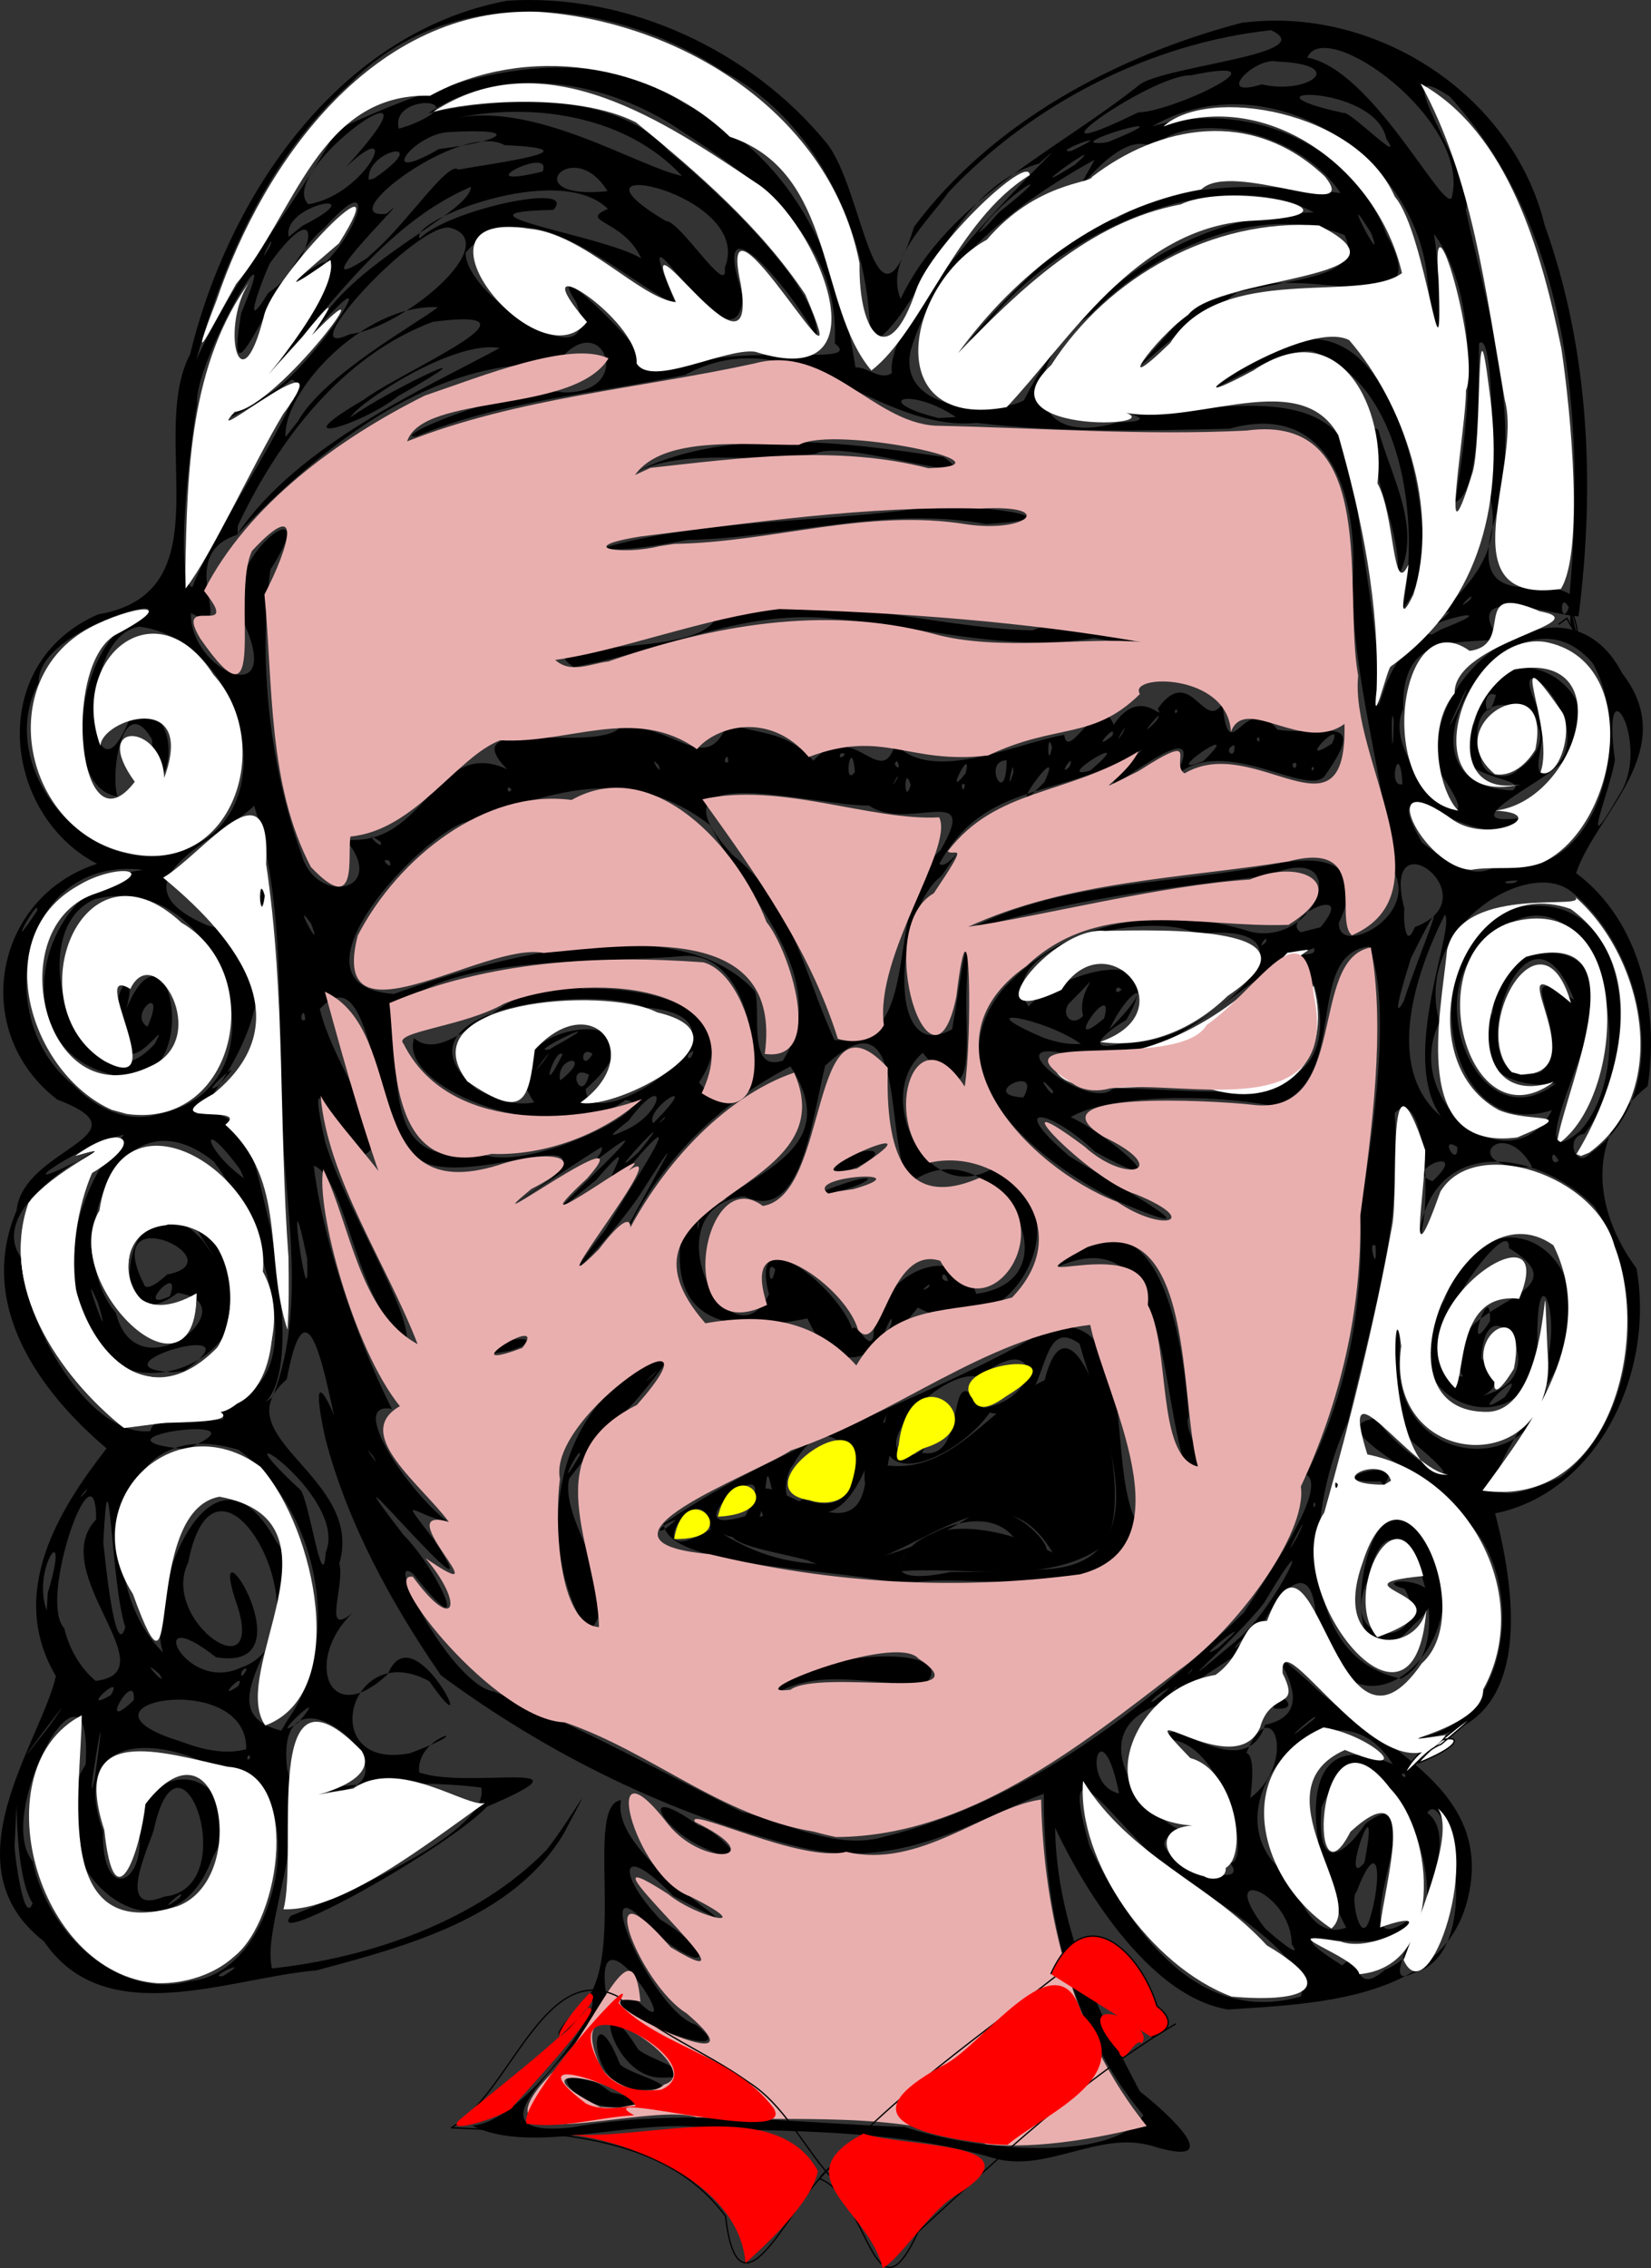 <svg xmlns="http://www.w3.org/2000/svg" width="1264.707" height="1737.195"><rect width="100%" height="100%" fill="#333333" stroke="none"/><path d="M837.873 2030.143c-69.844-20.305-141.77-19.688-212.97-21.925-58.916-9.831-137.074 21.406-184.2-2.34 39.772-2.853 100.23-92.448 91.225-96.05-22.644 35.694-41.457 34.988-3.904-.062 29.609-38.313-1.12-149.89 26.663-153.218-10.78 47.525 134.866 122.65 39.998 73.42-40.885-42.594-44.224-18.07-10.035 17.899 39.748 24.646 40.963 45.988-3.416 11-57.926-67.902-3.577 60.044 30.788 69.707 45.732 35.835-93.466-15.124-48.426-22.013 50.17 51.976-33.06-83.327-20.15.497-8.315 35.535-120.034 109.895-26.71 100.182 83.647-15.36 172.153-3.117 255.304-.373 52.26 18 159.12 28.167 182.713-9.005-56.994-67.385-76.552-159.723-76.233-246.275-52.789 19.877-110.278 59.733-186.778 41.024-98.918-24.553-193.36-71.309-275.115-131.706-38.12-55.346-71.704-116.791-88.555-181.592-18.154-83.75 20.49 8.29 13.533 12.36-9.807-34.509-25.218-151.777-43.048-57.486-50.61 43.928 59.794 74.523 40.287 141.092 4.415 17.515-13.454 57.017 9.993 37.971-37.117 35.627-18.7 89.849 27.163 46.728 19.972-49.163 74.52 66.59 31.792 5.53-61.672-34.038-87.41 69.008-14.87 55.108 60.319-22.44 4.024-15.705 7.092 14.624 36.303 13.434 141.344-11.828 51.926 26.31-30.81 32.302-169.866 109.71-150.385 83.69 45.115-17.97 153.5-65.472 145.971-98.33-37.066-5.081-114.871-4.218-124.787 3.221 98.074 3.976-35.453-115.364-23.853-17.53 15.434 51.255-19.29 121.679-11.638 152.853 74.042-8.011 156.876-35.837 210.362-90.804 19.895-25.314 42.099-66.85 13.024-12.314-38.888 64.71-120.327 86.085-189.27 104.602-66.977 5.638-161.834 47.103-208.736-22.172-75.283-58.365-2.706-152.026 9.104-203.185-38.034-64.391 3.399-128.877 38.813-174.457-52.069-44.092-99.465-110.409-68.958-182.184 4.786-48.125 103.497-57.48 31.16-85.01-67.772-52.22-48.393-155.15 30.534-180.585-72.233-37.418-85.64-153.304.821-191.079 98.712-16.622 37.322-135.998 70.485-199.389C253.832 528.06 338.11 402.624 467.212 378.271c92.302-6.13 186.62 37.881 244.715 108.78 28.992 35.733 36.824 161.281 67.237 64.287 59.938-80.322 154.998-130.775 250.361-156.042 101.57-13.795 207.915 53.767 232.626 154.831 34.31 95.597 38.737 199.617 25.942 299.682-19.794-.667-91.906-25.999-60.822 17.487-32.31 4.088-75.112-5.231-73.447 53.464-20.338 42.012 76.496 117.535 28.735 49.894-21.384-73.552 94.611-162.821 138.954-77.31 45.602 58.705-20.136 107.487-35.272 153.126 48.988 36.504 64.048 104.216 54.79 163.276-47.652 37.326-41.874 94.395-8.525 139.491 14.216 80.228-29.788 171.63-108.308 187.667 16.733 63.544 30.654 169.816-63.51 172.4 76.248-7.205 89.926-125.01 38.206-170.055-11.557-25.538-115.22-68.194-65.831-75.18 18.978 30.589 85.906 66.38 29.48 19.4-26.641-21.38-8.516-146.703-11.852-60.339.58 85.895 122.467 86.67 113.169-3.31 10.6-36.72-7.593-80.758-7.355-17.462 2.66 95.27-128.795 48.604-70.83-29.285 31.559-90.529 121.914-37.39 91.047 40.897-18.824 47.461-105.762 141.29-2.008 95.072 59.575-46.976 67.058-146.578 25.272-207.546-46.13-45.42-127.501-54.006-134.904 28.675 11.944-27.537 5.322-123.825-17.808-99.946 5.287 87.484-14.116 143.732-35.85 236.507-29.609 60.935-42.347 179.295 40.758 196.735 53.01-27.44-6.29-166.93-25.111-76.118-26.454 55.496 52.696 52.508 27.832 7.326-34.402-9.215 52.403-11.374 6.982 27.44-69.495 79.05-39.22-157.273 14.34-57.394 37.758 72.386-61.525 160.297-89.103 57.342-1.057-56.744-29.365-26.403-43.42 5.237 38.96-14.546-89.043 61.854-70.378 54.036-86.127 24.115 9.836 115.302 20.087 96.81-70.97 11.545 49.8 54.298 27.834 26.58 17.758-1.264-6.146-93.542-47.467-94.626-4.06-23.918 57.679 37.728 74.343-11.31 57.476-11.825-27.262-86.002 32.925-33.306 48.498 47.95 142.552 78.882 122.598 164.854-17.657 79.814-119.874 82.28-183.97 86.57-67.217-10.86-119.911-111.716-132.51-139.249.867 71.53 31.857 140.09 64.879 201.925 21.585 16.8 68.96 60.221 9.385 41.816-41.86-12.2-81.702 22.037-123.555 8.743zm237.56-123.226c8.818-27.788-58.608-68.125-78.74-83.619-44.787-13.525-113.657-138.898-83.175-31.465 30.444 61.716 81.12 138.264 161.914 115.084m-850.915-11.777c76.063-7.209 95.415-171.505 17.944-164.224-50.599-25.794-109.582-21.025-84.652 49.764-1.278 55.885 34.47 40.828 27.174-5.028 13.325-63.52 90.022-31.728 56.808 24.728-35.857 97.067-145.003 2.912-97.26-71.147 5.74-101.702-71.438 37.494-40.523 74.276 10.663 52.594 63.28 106.692 120.51 91.63m937.138-6.228c57.036-14.346 25.158-146.01 10.604-122.64 36.892 27.068-49.55 143.298-10.604 122.64m-911.825 2.367c25.799-16.204-14.813 2.257 0 0m889.944-4.744c79.14-32.296-6.454-219.753-48.555-124.649-4.188 50.568 16.896 37.901 33.578 12.759 61.206-45.543-29.252 122.156 37.078 70.708-11.973 43.994-125.48-6.857-54.792 37.808 15.93-16.3 5.695 26.727 32.69 3.374m-71.424-19.726c0-39.67-59.37-62.674-21.003-12.897-3.253-1.932 32.573 29.15 21.003 12.897m41.81-12.598c-24.86-45.05-48.893-162.66 35.653-125.159-44.522-71.77-138.322 22.29-90.43 76.303 16.517 8.533 22.799 60.097 54.777 48.856m17.823-6.084c9.776-30.626 7.884-67.847-10.123-20.92-4.685 2.134 3.064 42.542 10.123 20.92m-1024.11-12.65c-17.58-26.829-9.584-123.763-13.827-43.923-.299 3.555 7.032 62.634 13.828 43.922m112.55-4.048c7.846-11.354-22.923 16.654 0 0m-11.662-.98c61.328-6.033 12.167-144.312-8.096-51.037-4.135 14.128-29.897 66.533 8.096 51.036m919.32-25.973c13.813-71.77-20.398 24.294 0 0m-367.317-20.037c106.705-26.495 197.577-96.575 274.97-171.511 27.12-41.686 63.38-96.032 47.836-105.784 31.754-62.499 44.611-132.161 41.294-201.904 9.995-59.325 24.554-158.383 6.767-202.577-51.393 6.551-13.065 105.427-73.998 122.13-48.745-9.46-125.13-8.695-154.508 8.555 30.319 14.29 88.633 65.313 18.675 26.617-35.3-33.517-68.894-38.271-19.402 3.599 30.398 18.675 125.207 71.748 38.275 34.944-57.833-28.024-146.963-94.08-88.777-163.904 48.389-52.921 123.992-64.248 189.576-43.06 51.813 11.101 78.93-72.245 12.472-43.027-78.538 9.113-157.652 18.926-233.214 43.192 74.446-40.742 163.225-35.752 244.385-53.22 48.433-7.687 59.566 12.207 43.435 45.949-1.337 27.498 64.016-5.566 40.658-41.599-6.62-73.172-29.916-143.716-30.207-216.737 4.89-63.58-14.644-142.232-94.432-120.009-64.785 1.541-129.072 3.017-193.651-4.454-77.422 7.429-139.648-81.732-223.307-36.73-69.55 14.453-140.396 19.708-206.078 47.195-22.37 1.181 80.75-40.578 112.667-33.865 57.596 1.712 29.456-69.645-5.419-21.113-94.892-6.268-181.607 64.471-244.51 130.359-50.568 16.142 3.358 80.46-35.097 59.848-1.241 44.482 72.661 76.353 39.998 6.282-22.296-46.697 65.551-108.618 20.824-39.492-9.183 69.747-.793 149.465 23.768 217.709 11.05 40.415 67.53 28.842 33.782-11.147 61.728 6.814 68.906-79.225 123.874-53.731-42.02-42.716 65.498-11.842 86.102-31.7 40.131-5.318 66.487 39.421 82.895-4.024 19.783 9.37 43.584 4.36 65.562 29.175 30.439-34.07 51.962 24.545 62.746-13.201 27.2 31.61 92.744-.252 129.366-6.647 3.085 22.286 27.413-35.512 37.927-7.671 20.642-31.01 39.903-.223 33.825-12.43 24.975-35.093 35.475 18.468 49.449-3.792 5.401 53.416 16.256-11.377 42.222 19.879 33.219 5.815 70.784-13.844 37.037 34.256-11.486 20.313-77.167-31.913-114.944.97 35.243-67.26-98.935 57.288-25.787-19.92-62.363 38.678-119.534 22.324-155.329 87.433 6.507 7.056 30.522-32.765 1.531 9.46-34.6 25.574-43.864 147.054 8.282 117.287 4.825-26.202 14.68-104.61 10.968-30.88-1.61 38.67 9.724 104.16-33.458 48.972-38.78 32.504 2.924 119.499 54.405 88.065 74.406 32.759 9.973 145.095-58.19 107.058-28.346 36.069-61.695 60.233-84.587 8.32-49.718 10.143-104.195 9.073-97.185-58.226 19.708-48.31 134.7-57.393 84.156-134.793-53.962 28.057-101.767 72.478-129.735 136.456-14.532 15.804 73.402-131.09 15.613-40.02-17.554 27.996-78.91 94.085-27.29 28.133 15.234-26.944 71.339-110.356 18.077-47.467-40.638 42.046 19.053-41.923-25.467 9.775-82.51 68.847 57.3-56.375 13.524-24.942-44.573 32.239-5.821 8.027-9.401-.2-25.077 15.206-101.683 68.173-38.206 23.905 41.713-45.546-84.113 16.283-107.803-20.618-29.876-22.76-29.36-152.356-69.814-109.046 10.61 45.136 57.647 102.38 33.988 111.57 15.634 23.5 42.19 91.938 3.135 32.494-15.025-27.437-52.171-127.084-33.012-42.062 14.189 47.598 63.878 125.305 62.593 151.83-39.592-28.245-45.417-123.206-71.379-133.877 7.448 63.25 38.19 143.857 59.859 186.394-34.886-6.38 12.92 64.07 42.897 86.52-27.288-5.715-38.656-23.034-10.847 13.495 55.27 84.16-97.718-100.319-23.114-3.438 26.392 26.297 55.824 91.285 7.424 29.775-23.962-18.83 29.369 85.154 61.785 90.133 69.828 28.743 129.77 62.466 189.728 92.086 35.58 8.709 72.517 29.978 109.796 18.999m-85.336-108.278c16.287-33.71 145.138-41.482 116.876-9.152-38.815 2.806-82.072-13.373-116.876 9.152m-142.165-48.018c-44.84-73.373-24.302-184.114 63.972-212.612-35.41 49.093-37.464 40.991-78.348 94.794-7.684 34.546 45.997 86.943 14.376 117.818m-6.232-135.667c1.98-11.804-21.266 35.618 0 0m26.351-38c49.63-50.308-45.898 56.29-11.739 12.596zm29.463-23c12.382-13.018-15.52 13.853 0 0m180.958 157.648c-49.381-10.24-170.085-11.885-172.527-44.216 92.331-63.678 201.977-93.536 297.357-150.995 68.055-8.15 41.02 105.799 65.222 150.238-21.937 64.504-115.397 39.048-169.449 45.232l-10.32-.152zm116.291-9.276c97.933-2.156 45.064-116.924 29.825-172.836-36.422-26.409-19.17 63.578-68.854 52.705-23.545 33.998-93.637 66.933-79.075 1.55-15.126 34.158-27.84 107.905-87.013 60.613-10.73-48.896 4.897 52.183-38.785 30.439 63.101 39.962 130.753 23.77 189.16-12.425 36.225-26.776 93.013 57.992 33.269 14.376-36.876-41.99-143.587 48.086-47.628 27.541 23.042-.2 46.103-.392 69.101-1.963m-252.916-30.523c-4.52-49.539-60.884 35.609 0 0m-26.335-7.615c-16.059 4.955-17.02 16.298 0 0m52.993-2.773c34.58-63.327-64.327 19.818 0 0m44.509-13.066c65.592 25.205 31.182-96.147-8.129-25.849-6.283 6.134-10.361 36.804 8.129 25.85m90.795-35.382c37.62 7.062 15.404-78.938 46.973-34.237 47.027-8.031 43.427-61.666-2.826-23.838-31.663-7.991-91.288 62.664-49.73 59.384l7.435-4.58zm203.13 13.654c-21.713-56.189-12.458-195.175-99.644-155.853 78.252-72.882 97.445 59.247 100.755 114.707-5.262 11.029 20.519 40.405-1.11 41.146m-532.842-89.434c8.08-16.47 47.694-13.013 14.453-2.484zm63.05-526.193c-37.007-22.565 90.43-6.184 107.855-35.886 81.069-25.39 163.138 6.32 243.803 7.903 31.31-15.41 124.198 19.503 46.955 5.964-67.787 11.136-132.49-9.271-199.428-14.86-70.734-7.9-131.887 25.306-199.185 36.879m21.001-90.769c82.05-23.318 168.786-19.173 252.565-31.854 27.654-2.308 122.074 8.433 42.393 13.24-79.427-14.247-151.613 10.632-228.786 12.147-21.814 3.818-43.873 8.645-66.172 6.467m23.37-57.02c71.058-37.137 164.245-24.072 238.666-13.031 37.557 25.544-75.222-13.904-97.436-2.672-46.64 9.242-98.905-6.004-141.23 15.703m573.49 1045.5-.247 2.408zm-100.931-30.418c37.959-27.032 18.647-84.656-1.758-35.412 12.714 3.775-6.158 82.52 1.758 35.413m-883.927-16.002c13.664-97.807-9.522 42.126 0 0m784.696 11.67c-13.934-68.664-30.649-7.057 0 0m218.723-15.306c-6.144-.316 3.117 6.28 0 0m-1038.836-35.59c38.338-53.163-52.392 67.388 0 0m154.697 23.229c-2.052-5.507-4.209 5.809 0 0m-3.249-6.218c1.389-62.98-146.008-35.169-50.14-6 15.805 6.035 33.309 10.376 50.14 6m31.679-22.409c44.047-62.364 22.393-163.32-37.576-206.952-102.447-31.23-110.887 104.049-57.739 155.275-14.535-39.194 35.277-178.032 86.205-85.874 40.66 52.288-65.645 128.255 4.303 145.663zm632.355 5.048-9.437 7.097zm153.913-5.766c7.51-10.029-37.19 29.923 0 0m-777.718 2.348c27.935-33.369-29.14 20.206 0 0m658.04-10.036-11.674 7.285zm-784.416-6.856c1.855-25.772-29.788 28.795 0 0m793.558-9.707c-19.6 10.844-18.05 18.245 0 0m-.254 9.725-4.469 3.557zm-810.895-3.796c11.476-19.614-26.154 15.035 0 0m815.824-5.333c3.729-6.493-7.976 9.61 0 0m-718.163-1.675c6.854-13.58-19.4 13.237 0 0m764.705-35c31.558-25.53 66.207-104.626 21.155-28.812-21.04 27.833-86.7 83.722-22.628 30.194zm-873.98 31.077c57.132-6.656-38.608-83.073.457-123.761-.572-62.917-44.933 62.03-24.52 83.37 3.723 15.44 11.84 30.054 24.064 40.39m48.651-5.457c-18.488-16.004 9.064 14.087 0 0m67.216-3.584c-5.117-2.424-6.491 12.591 0 0m-4.711-1.086c72.895-24.16-17.826-195.33-40.215-80.649-22.476 45.39 62.553 102.412 36.043 28.567-22.152-69.083 58.652 56.492-14.794 44.073-57.088-44.977-24.338 28.63 18.966 8.01m728.282 2.391c3.729-6.493-7.976 9.611 0 0m52.672-36.18c-23.877 19.268-27.164 29.073-2.088 2.211zm-32.311 18.84c38.984-34.947-25.93 15.432 0 0m-837.063-16.09c-10.906-31.314-12.356-152.826-16.862-65.005.962 8.867 8.915 92.162 16.862 65.005m-59.395-26.313c18.621-61.134-12.96-18.628-.78 13.537zm212.89-30.923c18.699-43.927-92.833-115.85-19.416-47.94 6.4 6.003 17.294 83.838 19.416 47.94m744.286-11.953c15.31-32.34-17.47 29.783 0 0m13.926-25.117c-2.111-4.706-1.912 7.475 0 0m-942.509-8.597c6.366-9.51-10.153 10.448 0 0m15.908-15.87-4.468 3.556zm204.759-12.13c-11.705-14.887 8.105 13.923 0 0m-143.422-5.416c72.261-29.85-87.782-8.349 0 0m47.687-10.726-4.884-5.315zm-75.02-3.095c6.87-26.362 86.254 7.175 43.405-20.736 93.07-.833 40.57-140.818 5.235-185.737-73.671-59.612-118.918 64.608-74.904 115.973 15.903 64.374 104.034-7.493 47.192-15.375-61.357 46.407-39.276-103.88 19.205-40.248 33.616 47.359-35.986-49.774 12.448 6.548 56.435 89.312-98.394 141.658-108.94 37.362-11.526-49.087 12.984-98.826 36.353-124.974-40.36 10.323-98.121 53.394-25.018 14.66 17.09-9.95-83.262 37.901-53.976 79.605 2.172 48.374 50.995 137.49 99 132.922m93.805-26.2c29.854-77.39 4.479-162.94 6.742-243.598-2.29-69.922.344-142.211-20.962-209.218-27.04 26.191-112.804 58.053-36.112 91.508 97.507 23.579-20.568 171.407-16.573 147.243 48.746-18.199 53.281 38.993 64.754 82.446 3.571 20.116 24.777 123.82-9.972 140.507zm-9.942-380.322c4.538-30.68 4.565 15.891 0 0m953.837 380.298c22.37-31.665-35.34 23.855 0 0m-8.156-3.935c45.032-17.77-6.923-87.295-9.925-25.281 35.1 23.455-26.203 38.527 9.925 25.281m-24.079-11.604c-27.331-58.64 100.95-58.709 35.273-98.473 2.355-33-93.055 97.814-35.273 98.473m-979.581-4.254c62.488-43.35-77.033-2.753-8.519.89zm528.117-26.577c1.479-47.923 64.609-75.938 78.722-32.55 82.947-11.477 9.58-131.127-50.834-84.794-20.826-33.856-.588-150.416-64.921-89.908-10.726 44.242-18.671 121.236-61.896 99.866-74.71 9.81-10.201 134.917 18.884 75.203-16.304-61.933 54.27-3.686 63.747 26.493 3.44-6.103 13.123 18.176 16.298 5.69m-37.913-111.414c51.217-19.974 37.988-3.906-1.216 3.015zm5.238-11.991c10.243-25.383 64.737-23.997 9.78-1.939 4.227-1.62-20.307 8.267-9.78 1.939m46.316 114.092c3.193-18.745-17.538 37.133 0 0m458.61-2.396c1.073-35.614-21.482 34.504 0 0m-1066.462-14.33c-16.743-38.538 13.992 47.288 0 0m55.168-4.67c10.159-28.16-28.814 13.47 0 0m-1.682-16.718c53.339-10.655-52.242-60.521-18.352 6.977 2.261 9.723 22.425-11.472 18.352-6.977m582.774 9.977c4.614-7.132-10.236 6.401 0 0m15.155-5.052c-3.52-11.459-8.272.755 0 0m-491.04-17.269c-18.352-87.626 2.532 62.106 0 0m358.59 8.63c-7.175-10.144-4.377 20.286 0 0m459.842-18.107c-6.668-6.099 1.813 24.892 0 0m-518.19-16.88c-1.052-9.426-1.96 12.122 0 0m6.518-13.708c4.217-6.113-9.451 8.542 0 0m12.01-3.614c10.374-7.381-18.002 7.559 0 0m543.407-15.441c31.193-29.378-25.762-8.407 0 0m-913.437-8.812c-31.966-43.586-28.777-16.17 2.94 6.666l-1.739-3.942zm989.758-1.967c-23.068-42.215-59.264 1.87 0 0m-684.545-11.5c38.51-47.079-35.89 33.14 0 0m704.637 6.512c-6.62-12.835-6.25 6.41 0 0m23.333-4.731c67.031-46.096 42.314-156.599-13.559-201.299-33.006-26.673-121.249 27.489-100.954 99.852-30.242 62.015 55.097 126.808 86.245 67.571-87.487 28.245-107.046-135.41-24.285-155.771 91.936-13.224 91.387 122.256 48.917 173.988-14.945 1.53-6.978 26.708 3.636 15.659m-100.834-5.65c-14.883-9.435.474 17.24 0 0m-750.256 3.742c32.243 20.08 144.46-36.682 113.056-39.701-51.39 38.472-175.064-8.273-161.948-47.38 29.27 24.973 78.233-57.141 128.767-38.037 46.133-1.355 128.86 12.677 89.46 71.92 55.483 68.61 57.338-104.89-13.52-96.672-69.11 5.852-191.234-1.987-222.463 47.521 7.977 45.958-6.47 116.444 66.648 102.349m844.445-16.205c55.148-62.236 1.222-232.855-81.345-135.331-35.866 42.865 6.754 142.549 62.688 99.048-28.018 4.854-70.533-9.109-48.369-54.268 4.597-71.148 105.922-54.336 71.73 13.91 2.963 12.1-50.168 115.053-4.704 76.64m-734.522.84c33.593-13.046 36.175-49.145 5.874-9.14 2.668-1.313-24.387 18.172-5.874 9.14m24.315-6.573c40.581-40.415-6.957-11.469 0 0m603.507-5.267c-32.53-45.244 11.32-144.239 2.918-154.56-21.92 43.677-47.306 117.011-2.918 154.56m-595.151 2c4.216-6.114-9.452 8.542 0 0m-388.837-3.303c108.566-20.968 48.708-190.326-47.084-165.094-60.081 25.217-9.373 172.102 45.758 110.88 14.762-28.388-27.455 42.906-27.659-17.059-6.255-26.791 16.018-45.374 5.78-9.725 36.007-85.226 62.43 77.065-15.076 49.135-80.793-23.376-51.319-147.74 28.325-155.658-93.865-11.41-117.95 113.702-53.969 164.557 16.062 16.874 40.182 29.575 63.925 22.964m289.396-9.438c-45.332-63.425 119.443-81.04 39.467-10.212.024 42.548 147.432-53.756 45.648-62.47-42.357-18.402-201.076 1.338-129.808 62.327 13.475 7.169 29.069 13.539 44.693 10.355m374.68-3.751c15.406-27.108-36.367-1.87 0 0m22.479-5.299c-17.235-19.143 2.189 9.974 0 0m-639.722-3.347c30.907-32.514-18.013 10.468 0 0m685.834 2.078c61.725-2.803 182.134 27.636 154.761-78.395-30.752-36.416 2.648-17.889-.59-29.5-61.25 21.167-105.28 97.31-186.997 81.87-61.388-16.034 13.606 43.678 32.826 26.025m-401.334-10.89c-18.462-9.174-5.935 24.116 0 0m-22.069 4.416c27.083-21.061-3.946-18.999 0 0m1.827-20.008c-5.943-5.844-19.044 38.494 0 0m749.506 13.478c28.913-27.519-29.694-90.293 25.32-55.27-39.28-101.33-95.29 78.912-25.32 55.27m-763.945-8.27c14.983-21.489-18.673 22.866 0 0m183.134-.333c40.366-63.226-28.92-126.16-55.67-180.398-64.748-49.893-125.3-22.908-190.401-1.363-38.845 16.775-137.838 124.75-51.775 130.633 79.645-28.828 216.57-66.617 276.288-2.357 5.665 13.798-6.634 62.918 21.558 53.485m-145.786-5.2c-10.393-7.554-8.564 15.218 0 0m77.304-2.313c-8.56 2.827-2.088 11.225 0 0m-108.43-2.265c55.57-30.982-23.648 5.981-1.44.99zm405.22-3.071c-27.038-19.53-90.498-31.127-28.136-4.548 9.01 3.071 18.537 5.327 28.135 4.548m35.276-1.485c55.632 5.742 164.806-94.267 54.435-82.826-41.828-20.014-159.29 11.676-129.795 55.602 22.463-25.853 112.632-52.062 74.781 10.462-19.922 11.402-32.462 26.323.58 16.762m-224.037-1.516c71.852 6.072 35.152-105.036 81.185-145.289 31.485-53.353-24.791-13.624-54.767-34.327-41.585.878-175.293-38.895-104.289 38.051 45.8 35.889 53.75 88.747 77.871 141.565m210.683-8.15c38.492-38.651 16.625-35.603 0 0m-736.882-2c15.652-35.64-15.72-9.317 0 0m732.815-6.42c9.212-33.242-35.83 30.385 0 0m-611.95.93c-1.016-13.06-6.22 3.886 0 0m595.839-2.898c-5.698-20.552 21.663-41.518-11.078-9.224-6.152 8.53 2.621 18.395 11.078 9.224m245.515-10.945c11.616-36.624 42.476-106.915 5.64-33.305-.69 2.597-17.55 54.46-5.64 33.305m-216.02-9c-4.91-5.745-6.436 5.94 0 0m110.667-36.667c1.81-8.361-8.931 8.913 0 0m113.918-11.333c60.074-22.677-27.252-87.597-7.966-14.007-.867 3.11-.057 34.018 7.966 14.006m-845.486-2.628c-16.407-23.095 10.758 27.614 0 0m-209.981-9.706c3.073-14.277-27.49 41.545 0 0m983.216 12.463c29.864-35.655-32.924-6.439-14.996 3.823zm151.094-35.813c-19.647.093-3.797 4.988 0 0m-16.731-10.896c81.097 14.063 105.165-102.01 74.26-155.412-62.148-74.06-167.633 93.69-61.452 97.331 16.23-11.956-66.23-6.953-29.025-52.05 16.205-90.998 128.44-12.17 60.89 35.528-13.38 12.092-80.186 45.063-23.613 37.404-26.842 37.485-118.3-51.443-77.609 19.05 15.099 10.947 36.984 30.75 56.549 18.149m-847.741-4.332c-9.636-3 4.653 9.845 0 0m-165.57-5.681c91.758-22.81 55.687-163.416-25.96-173.524-50.57 8.587-37.616 156.054-4.573 63.474 50.416 1.07 15.147 97.342 14.435 22.985-29.384-50.425-38.105 78.545-14.63 43.138-59.16 12.48-46.263-119.661 5.896-137.407 32.598-19.627-79.753 10.043-78.123 50.753-34.256 63.212 35.1 148.016 102.956 130.58m158.8-8.785c-17.03-11.759 4.05 9.13 0 0m948.794-35.516c25.833-38.685-14.298-107.554-3.09-27.135-4.255 25.406-28.7 82.209 3.09 27.135m-440.15-10.183c18.109-39.138-38.235 39.477 0 0m-408.163 5.743c-4.576-5.546-3.449 5.437 0 0m305.747-3.563c-5.318-17.561-5.332 17.92 0 0m41.586-.012c-4.399-4.31-1.728 9.674 0 0m335.116-.569c-2.082-36.573-11.944 3.587 0 0m-303.226-18.317c-18.889.376-.122 38.092 0 0m-83.997 14.461c3.63-9.022-8.153 12.891 0 0m52.66-4.565c5.795-23.758-18.087 23.413 0 0m444.94.256c52.294-30.966-43.444-118.675-2.725-42.471 5.108 7.76-12.16 46.964 2.724 42.471m-408.542-.46c1.095-16.228-6.666 21.107 0 0m58.949-1.717c41.004-34.804-31.43 8.809 0 0m-180.167.946c-2.694-29.935-9.671 13.354 0 0m507.36-1.15c58.355-40.751-49.302-84.595-27.905-8.647 1.466 12.925 19.126 17.226 27.904 8.646m-657.698-3.862c-9.537-10.35 3.889 11.286 0 0m314.558 1.306c5.584-13.975-10.27 8.903 0 0m187.38 1.246c-1.755-5.055-2.992 5.163 0 0m-319.195-5.728c-5.65 1.694 4.393 9.78 0 0m305.755 1.555c-6.837-1.678.064 8.885 0 0m-71.226-1.673c35.704-34.72-37.887 15.562 0 0m-364.02.846c.25-10.062-5.88 2.293 0 0m445.353-3.7-7.587 4.062zm-356-2.68c-6.338-2.539-3.898 7.278 0 0m298.303-6.761c-10.088 3.85 1.758 12.818 0 0m-139.636 1.919c-3.705-15.592-3.884 19.45 0 0m214.44-2.996c11.235-23.099-30.277 19.806 0 0m-56.056-4.964c-4.334 1.059 2.57 7.006 0 0m-112.16-1.037c4.433-12.048-18.849 14.985 0 0m7.808-1.78c6.717-13.838-9.777 13.947 0 0m207.703-9.667c-2.602-20.254-.978 48.401 0 0m-181.841.127c9.318-15.206-19.327 19.937 0 0m41.017 2.956-.247 2.408zm191.025-13.07c20.824-49.42-23.756 47.439 0 0m-215.936 2.653c-1.755-5.055-2.993 5.164 0 0m159.123-18.45c19.082-55.44 98.038-76.944 79.88-148.12 3.694-32.04 2.865-125.608-7.846-115.153-.877 34.399 1.954 113.169-18.305 121.624 11.162-65.784 20.557-156.505-16.282-205.494 6.014 36.52 6.324 122.385-4.915 36.047-7.642-97.44-123.75-169.58-210.914-118.373 69.007-20.878 152.748 10.907 179.534 83.118 44.67 79.76-86.085 8.2-124.788 52.605-32.108 12.888-98.426 85.153-40.252 20.39 26.522-47.032 156.098-24.616 132.892-72.859-66.781-26.544-148.051 12.685-195.397 61.669-49.685 30.685-52.78 103.83 21.524 81.795 52.85-1.32-40.558-16.008 22.938-6.935 70.634-5.2 168.361-28.443 161.169 76.807 6.265 47.785 17.928 107.831 15.788 147.408zm13.377-59.55c13.636-66.522.995-172.876-69.233-197.784-30.34-3.98-116.312 57.912-53.187 12.574 97.227-74.635 135.257 59.622 138.334 134.593-.262 17.851-4.321 36.526-15.914 50.617m-4.5-23.233c8.833-31.27-39.503-129.157-14.072-114.364 9.736 35.97 35.35 78.353 14.072 114.364m76.08 88.9c-12.39-6.835-8.08 28.627 0 0m-42.03-50.355c63.48-24.697-36.57.224-7.037 4.021l3.74-2.137zm6.617-13.7c-21.608 6.286-9.583 12.82 0 0m91.333-3.024c-7.912-14.158-6.365 16.282 0 0m-75.814-5.877c6.114-9.847-14.932 12.132 0 0m-978.752-9.655c19.36-50.046 95.804-157.512 76.059-158.977-28.264 22.798-79.513 44.687-19.271 12.03 34.74-18.683 100.53-122.362 35.99-47.844 27.228-54.928 119.914-91.33 120.722-111.952-61.988 26.484-104.19 85.96-147.356 135.925-26.4 36.349 91.687-127.57 12.704-63.7 38.285-8.777 74.721-99.603 21.86-40.193-31.966 22.972-78.468 153.691-63.226 64.694 35.817-85.29-36.754 38.046-33.776 69.42-6.297 36.106-17.102 135.302-3.706 140.597m1055.076 5.278c11.656-131.03 1.146-279.564-91.902-381.197-53.42-36.185 21.33 60.889 12.363 86.688 17.18 80.167 45.767 163.81 19.95 245.225-15.248 63.206 40.884 35.759 59.589 49.284M260.86 786.7c46.246-68.928 146.275-112.793 200.809-142.413-34.688-6.537-107.588 41.3-114.383 53.115 33.922-23.795 117.418-62.15 36.924-16.484-29.526 23.27-91.185 40.527-26.941 3.129 29.612-22.315 148.164-71.966 53.395-59.888-69.612 25.88-118.928 90.853-149.558 156.21zm46.217-86.224c20.084-35.76 91.11-74.731 107.285-87.45-57.388-2.805-119.148 65.44-116.698 99.428zm504.034-3.333c-35.266-23.807-66.64-12.644-13.339.773zm52.24-12.918c42.09-84.3 127.463-143.162 222.094-143.765-72.589-39.09-189.989 13.445-245.202 78.902-63.08 69.982 53.374-74.671 93.588-73.882 50.647-32.926 128.057-25.037 172-19.923-35.473-52.196-119.487-62.288-143.36-35.016-31.599-18.712-78.534 69.786-45.028 9.501-58.747 32.56-121.713 79.148-140.954 146.169-10.71 48.867 69.07 49.094 86.861 38.014m-101.26-20.749c-7.022-52.65 164.022-205.618 112.716-160.497-70.491 19.984-91.186 119.343-129.483 138.095 1.832-76.393-37.177-169.198-111.44-208.145-85.207-57.223-210.927-69.796-287.483 9.354-60.961 55.152-95.656 133.299-117.124 211.072 28.408-62.947 74.446-116.144 107.891-176.381 79.84-36.774 182.649-75.006 266.288-19.62 81.259 38.954 117.94 115.954 130.747 201.845 9.562-.718 18.624 10.356 27.888 4.277m-174.662-1.66c57.075-23.812 155.44-2.086 130.945-21.045 3.996-82.235-61.41-126.068-118.427-163.411-55.335-37.586-134.858-52.21-192.763-12.972 41.314-9.242 139.782-21.902 183.654 28.869 42.866 35.142 118.556 108.141 113.62 143.733-12.566-28.99-85.163-117.903-56.39-32.605-5.483 71.387-96.508-100.65-51.422 6.463-40.451-18.102-114.704-94.94-161.041-39.516-.481 34.361 107.494 102.615 84.88 38.188-33.956-52.152 92.02 75.224 50.232 54.253 5.58-.513 11.009-4.776 16.712-1.956m-240.456-28.16c40.266-4.411 119.127-70.091 76.541-81.563-25.539-4.107-124.665 104.136-76.54 81.562m-62.485-31.726c36.957-24.066 43.816-81.382 1.268-22.71-3.66 6.775-24.587 60.8-1.268 22.71m484.277 4.706c37.038-77.203 120.312-113.678 183.712-164.566 22.022-14.29 138.992-23.185 100.033-41.226-92.654 9.943-183.173 56.529-247.004 124.074-15.887 22.744-49.008 51.52-36.741 81.718M634.088 582.76c23.857-57.685-135.809-89.514-44.927-35.66 10.407-.704 48.015 59.779 44.927 35.66M363.55 572.145c26.022-21.905 58.967-72.04 66.317-64.513 28.616-5.156 108.354-15.404 35.541-18.768-33.237-18.983-133.813 57.503-90.422 52.578 29.139-25.802-71.82 71.376-14.67 33.786l3.118-2.972zm206.546 3.498c-13.251-29.73-48.742-27.953-25.527-37.905-37.935-37.631-154.629 10.251-143.914 22.563 20.86-21.787 122.255-43.669 102.137-21.802-88.554 1.694 39.21 19.57 67.304 37.144m-284.033-10.076c4.268-13.205-12.938 23.096 0 0m843.3-9.136c-27.991-45.196 12.41 33.434 0 0m-818.785-5.77c57.749-29.443-16.152-16.92-10.491 8.447zm534.802-11.342c52.021-41.202 1.433-11.734-16.894 16.698 6.757-4.294 11.112-11.357 16.894-16.698m345.498-9.922c15.832-58.953-96.663-139.939-110.57-107.549 49.472 8.743 103.465 117.406 110.57 107.549m-739.115 13.53-3.253.063zm-136.623-8.772c45.205-7.562 72.827-70.122 28.736-28.421 87.902-96.585-55.385 2.376-28.736 28.421m229.124-10.012c-26.437-43.766-71.747 7.348 0 0m57.1-11.634c-43.334-47.018-116.365-57.069-175.904-43.758 61.913-14.463 140.425 35.97 175.904 43.758m-235.768 1.786c47.406-32.587-6.694-22.095-4.183 1.187l4.144-1.176zm536.671-10.4c31.496-27.53-51.4 32.217 0 0m-407.728 5.178c8.758-21.027-62.508 15.312 0 0m-79.38-17.224c46.224-5.574 66.946-16.199 7.805-12.994-27.528 1.183-57.105 41.645-7.805 12.994m484.493 1.425c40.368-19.358-18.614 2.418 0 0m241.237-9.131c-8.503-43.338-121.318-39.095-32.627-19.86 4.568-1.923 47.383 41.553 32.627 19.86m-212.94 2.242c70.418-28.64-40.126 3.347-4.046.747zm22.814-22.547c26.849-.51 118.583-44.652 40.43-28.436-29.329-.951-132.75 71.84-50.477 33.208zm-559.333 10.255c55.222-20.952-14.052-26.21-7.07 2.214l4.11-1.287zm654-31.776c35.22 8.251 67.494-15.152 12.064-17.438-17.248-4.153-49.517 29.099-12.064 17.438m-495.334 1549.24c-43.84-.331-53.843-48.69-3.023-11.151 20.77 3.559 32.291 12.495 3.023 11.151m19.878-13.057c-43.43 3.32-40.76-81.962-16.17-19.772 5.847 7.878 57.933 18.993 16.17 19.772m16.58-9.412c-40.718 1.788-56.349-81.488-18.804-21.647 7.804 7.648 56.6 21.379 18.805 21.647m35.088-174.497c-36.505-14.474-56.297-53.566-7.54-18.601 16.327 4.608 45.62 36.78 7.54 18.601m433.454-108.222c-13.869-26.468 29.89 2.583 0 0m47-170.48c1.537-7.59 2.708 4.677 0 0m34.418-3.426c-55.366 1.354 22.824-21.957 2.435 2.6z" style="fill:#000;stroke-width:1.333" transform="translate(-78.905 -377.704)"/><path d="M702.024 1780.614c-71.281-11.895-123.445-60.619-190.392-83.631-52.994-1.528-143.806-115.775-116.441-111.54 32.128 44.134 40.162 21.601 9.605-14.324 62.64 43.016-30.85-42.09 17.998-27.636-21.546-29.052-74.589-67.714-37.568-88.693-35.756-44.14-64.52-152.282-58.684-181.477 21.294 44.11 27.549 109.543 72.283 133.983-23.995-62.188-68.989-127.071-74.326-190.412 13.922 26.947 80.69 89.625 58.807 97.098-23.097-58.855-38.671-115.234-55.547-176.688 65.841 30.972 24.109 166.683 133.247 132.737 35.019-11.98 77.99-8.501 24.835 18.422-53.85 44.631 90.462-61.735 42.66-7.983-63.94 59.351 62.08-35.444 31.78-5.958 38.6-26.634-76.925 114.696-22.699 60.188 36.746-48.264 22.39 1.962 16.23-.844 28.32-60.898 79.101-115.85 133.404-134.538 42.46 95.269-154.1 93.291-67.985 191.984 47.949-8.451 85.246-1.339 115.632 32.275 29.693-50.54 73.908-38.631 119.323-52.048 52.911-54.884-6.799-116.199-63.28-103.232-37.352-35.287-10.544-116.608 26.956-58.345 5.39-30.292 5.382-165.881-6.365-69.031-18.028 89.835-65.782-51.11-17.248-79.057 28.379-42.272 15.774-27.668 10.649-32.06 37.106-48.787 90.83-42.499 146.048-76.561-10.84 22.45-44.897 37.345.127 15.066 49.41-31.71 23.616-5.704 35.19 1.797 54.13-32.073 124.677 57.996 122.55-37.906-31.697 22.992-76.376-23.069-86.995 6.157-2.363-45.678-79.63-44.448-69.699-29.047-36.607 35.8-63.106 21.92-116.135 46.994-61.283 7.443-80.025-20.573-137.588 1.228-29.694-35.351-70.886-23.653-85.604-5.955-47.28-33.863-98.65-3.714-150.671-6.843-33.167 12.538-65.122 69-114.751 73.715-2.592 14.74 6.589 62.316-30.323 23.333-33.26-63.566-28.878-139.656-35.568-208.71 18.761-36.095 30.709-76.6-9.492-33.47-16.57 34.33 14.467 145.547-39.768 67.041-21.21-35.408 33.29 1.379 2.96-36.349 33.47-65.861 102.67-116.43 169.081-149.568 43.244-14.612 111.477-42.445 140.772-28.498-27.171 43.292-141.95 26.313-154.282 63.549 85.04-33.498 177.405-40.318 266.265-59.717 55.572-15.145 90.141 44.953 138.453 47.71 79.55 1.642 158.741 7.745 238.366 3.725 102.823-13.97 73.604 123.122 85.456 187.732-6.512 62.633 70.236 166.489-4.785 198.884-14.149-11.954 14.71-73.419-48.852-56.561-81.933 13.136-168.638 14.896-245.053 50.019 53.005-7.372 146.264-31.617 215.785-36.177 40.705-17.305 78.039 4.666 29.546 34.696-67.886 2.684-143.649-22.448-200.78 31.544-87.477 61.37.737 154.325 69.816 180.786 33.993 23.324 65.752 15.302 14.06-5.955-36.164-10.871-111.954-90.624-39.636-36.756 33.262 30.199 67.939 18.099 15.097-7.186-58.665-35.902 83.354-27.987 113.262-24.666 75.985 9.85 42.44-111.242 91.215-120.48 11.383 62.336.8 139.497-8.077 205.774 1.26 71.964-15.27 142.196-45.51 207.187 5.166 36.273-50.978 111.249-94.196 141.215-76.535 58.741-161.277 126.792-261.885 127.267l-7.905-1.757zm-17.682-108.592c22.746-16.59 150.233 10.77 98.134-23.904-17.585-20.043-141.851 29.32-98.134 23.904m-146.585-48.015c-1.541-62.88-49.883-130.771 29.061-170.2 72.477-82.182-68.988 6.74-58.998 56.701-4.125 30.608-2.025 111.46 29.937 113.499m368.55-40.441c84.285-21.772 18.928-137.064 7.737-191.062-79.59 9.358-150.932 70.147-229.099 96.064-30 19.536-169.126 69.8-62.785 79.516 92.94 22.371 189.33 28.131 284.146 15.482m90.243-82.539c-14.655-50.728-1.787-197.275-84.632-168.11-73.039 39.699 53.272-18.112 46.198 44.4 17.696 32.644 6.244 116.183 38.434 123.71m-517.509-90.896c21.942-29.11-58.306 21.914 0 0m65.99-525.766c78.99-27.564 165.023-43.253 248.072-21.413 50.65 14.359 117.118 2.346 159.733 6.54-87.626-15.4-184.706-22.684-276.904-25.262-57.476 6.704-121.754 32.068-171.743 38.937 12.059 10.948 27.407 2.71 40.843 1.198m50.334-90.056c75.85-1.233 147.628-27.512 224.384-14.922 46.612 6.608 69.194-15.43 10.162-12.107-87.102-2.266-174.126 10.774-260.46 21.374-52.925 8.52-13.216 14.469 14.447 7.412zm-18.167-58.245c69.219-7.655 143.7-17.628 212.877.294 73.915-2.475-72.565-33.256-99.087-17.916-39.646.44-104.012-7.685-125.658 23.097z" style="fill:#e9afaf;stroke-width:2.397" transform="translate(-78.905 -377.704)"/><path d="M664.738 1184.977c14.028-101.434-102.027-83.516-169.391-77.36-45.478-8.983-165.617 76.465-142.38-13.35 30.755-59.524 97.446-112.631 163.796-103.82 62.402-35.168 127.148 35.93 149.341 93.583 17.16 20.877 45.836 107.442-1.366 100.947" style="fill:#e9afaf;stroke-width:2.397" transform="translate(-78.905 -377.704)"/><path d="M720.725 1173.346c-21.583-68.366-61.833-124.874-103.787-183.407 59.561-13.502 128.816 16.665 181.412 13.822 11.6 23.49-49.71 105.765-42.362 159.09-6.334 12.155-23.38 14.487-35.263 10.495" style="fill:#e9afaf;stroke-width:2.397" transform="translate(-78.905 -377.704)"/><path d="M736.202 1396.376c-10.12-36.727-92.61-89.204-69.705-19.221-73.592 36.376-50.506-111.193-3.229-75.726 52.126-8.202 34.795-171.482 95.691-105.851-1.472 52.28 6.613 112.028 70.245 84.34 70.967 28.662 6.38 127.585-30.119 63.503-39.661-12.656-44.547 74.569-62.883 52.955m-3.654-107.827c54.985-15.786-38.826-10.282-19.14 3.36l7.848-1.704zm3.031-15.891c76.526-49.574-66.729 14.36 0 0M835.048 2020.186c-72.376-26.357-147.298-16.753-222.467-20.753-38.857-12.495-183.642 38.317-108.057-36.812 34.366-39.606 59.15-113.052 64.974-51.865-67.618-12.388 107.875 70.917 35.3 9.051-37.108-22.857-74.234-122.393-12.128-50.55 82.74 50.045-87.752-96.081-2.132-40.88 22.831 18.833 71.364 28.99 17.077 1.954-43.385-15.484-71.525-126.723-16.713-55.057 27.376 33.808 80.338 26.82 20.403-2.007-7.842-12.805 81.966 31.876 115.82 22.83 56.154 13.657 107.183-34.11 149.304-40.026 1.863 88.76 24.27 179.964 80.857 250.106-36.252 9.11-81.858 17.665-122.238 14.01M568.3 1989.094c-28.28-23.667-94.15-29.997-29.53 2.612l13.261.706zm19.38-14.71c36.458-10.942-80.6-89.183-50.098-16.809 6.33 16.917 37.237 28.698 50.098 16.81" style="fill:#e9afaf;stroke-width:2.397" transform="translate(-78.905 -377.704)"/><path d="M765.265 1581.565c18.189-52.191 88.94-30.405 119.908-14.713-49.725-83.484-122.957 36.377-188.038 5.834-32.013-8.374-91.373-15.74-33.7-33.96-21.066-61.827 67.43 39.698 78.093-24.193-4.258-39.361 29.957-76.437 17.35-14.305 50.526 5.825 78.61-45.796 120.262-65.37 22.44-90.264 76.248 96.036 43.403 128.018-43.493 30.213-106.801 13.53-157.278 18.689" style="fill:#000;stroke-width:1.695" transform="translate(-78.905 -377.704)"/><path d="M1007.199 1212.255c-37.663-10.48-123.563 15.35-122.161-25.577 73.328 7.96 134.62-29.824 180.039-79.184 43.587-6.842-21.358 2.414 20.25 26.08 14.361 54.11-20.938 94.703-78.128 78.68M1022.452 1907.043c-62.061-23.108-118.85-103.586-113.901-165.219 36.338 58.423 97.601 78.8 140.781 125.984 60.546 35.834 21.788 43.584-26.88 39.235M1133.438 906.045c2.247-65.445-11.367-132.09-29.323-194.88-31.018-56.333-119.172-.337-173.977-20.237 67.143 13.488-106.496 23.048-45.965-33.637 43.637-67.82 124.056-112.52 205.21-106.864 82.539 41.571-76.149 37.931-100.344 68.436-26.742 19.091-59.665 66.226-13.679 21.52 39.055-62.23 144.811-29.826 177.503-53.454-17.976-78.522-101.613-142.565-182.737-112.35 34.11-31.32 148.198-12.49 177.228 53.785 24.555 28.546 36.966 163.827 33.576 63.717-7.16-80.58 32.747 56.974 20.92 84.622.626 24.988-21.179 147.008 4.556 64.546 8.382-21.868 2.549-151.424 13.215-65.645 11.864 83.711-4.975 162.301-75.43 212.627-2.8 1.92-14.735 53.067-10.753 17.814m28.129-72.823c20.718-65.234-7.422-146.8-49.217-195.062-35.907-18-156.169 67.975-73.278 23.272 68.07-46.116 102.272 32.589 94.976 86.467 13.403 23.43 11.46 88.694 23.7 62.297.127 9.507-11.265 54.103 3.819 23.026" style="fill:#fff;stroke-width:1.695" transform="translate(-78.905 -377.704)"/><path d="M850.056 689.557c-97.664 18.321-77.78-94.043-15.24-128.216 38.087-44.34 80.02-43.08 80.638-48.155 51.59-39.653 122.479-53.428 178.382-.228 28.817 35.804-71.01-12.932-94.673 9.796-76.594 13.797-141.501 63.696-186.384 125.457 46.564-47.993 100.344-100.68 170.647-113.959 40.596-19.145 154.334 8.17 52.476 12.664-87.124 5.349-139.006 93.256-185.846 142.64M566.548 656.017c2.293-33.807-92.075-94.67-38-31.658-37.47 47.783-146.796-87.87-44.5-71.469 41.84 3.465 85.302 53.493 112.694 56.253-42.443-92.774 65.454 79.768 49.498-14.399-20.628-93.957 95.63 116.43 49.596 8.577-34.14-51.33-82.67-93.494-129.757-131.882-46.208-23.351-128.02-16.048-155.299-8.033 85.186-56.287 178.545 8.437 247.31 54.379 46.613 29.644 102.661 162.377-.635 129.354-22.798-3.226-79.652 27.76-90.907 8.878" style="fill:#fff;stroke-width:1.695" transform="translate(-78.905 -377.704)"/><path d="M746.427 661.502c-41.736-49.373-26.9-151.982-108.47-179.031-59.975-57.64-156.6-71.324-229.638-31.414-85.096-2.484-103.662 90.852-148.517 144.104-19.486 34.366-38.98 74.487-15.033 12.643 36.514-107.606 121.312-225.823 246.968-220.993 109.614 7.71 223.675 78.586 245.575 192.56-.761 56.86 22.83 81.863 43.18 20.92 12.396-35.484 86.653-105.417 87.166-88.475-56.298 34.561-81.801 119.151-121.23 149.686" style="fill:#fff;stroke-width:1.695" transform="translate(-78.905 -377.704)"/><path d="M220.837 815.655c1.559-76.275 3.086-159.673 50.4-223.705-24.571 33.473-8.951 101.727 9.78 28.096 6.39-30.727 105.7-132.62 57.569-55.988-23.66 20.477-56.946 47.825-6.568 12.775 8.623 32.748-93.432 137.63-21.459 58.919 18.65-23.375 30.213-35.045 7.244-1.19 64.014-66.038-26.117 55.23-59.154 58.603-29.337 31.967 87.097-65.444 37.15 1.706-23.792 39.663-54.769 108.095-74.701 133.568zM176.741 1031.13c-80.082-16.935-103.706-132.298-29.274-172.515 31.196-16.568 73.479-22.95 19.58 5.523-41.248 24.483-27.91 168.67 15.1 112.388-34.65-47.555 21.318-44.896 22.523-2.952 24.927-67.949-48.056-45.085-48.843-24.545-24.781-67.45 42.669-123.193 86.528-54.607 48.035 52.596 15.155 155.392-65.614 136.708" style="fill:#fff;stroke-width:1.695" transform="translate(-78.905 -377.704)"/><path d="M299.144 1396.27c-18.322-55.455.236-114.201-47.664-157.043 20.273-16.204-56.602 2.28-8.874-23.78 71.31-58.56 10.058-125.33-38.748-165.481 30.695-17.975 83.085-91.454 78.897-10.454 14.877 99.325 9.653 200.93 17.132 301.128.265 18.534.471 37.125-.743 55.63m-17.324-332.384c-6.184-20.823-3.773 26.621 0 0" style="fill:#fff;stroke-width:1.695" transform="translate(-78.905 -377.704)"/><path d="M164.42 1227.771c-62.095-27.893-95.356-132.39-25.89-171.579 28.941-17.92 67.685-13.269 14.698 5.576-75.166 23.34-41.657 172.653 40.704 132.76 48.362-21.125 3.193-97.946-15.209-59.307-34.087-20.847 33.899 84.216-19.89 55.151-68.778-42.489-17.69-177.245 59.135-105.865 66.284 38.65 42.14 158.323-41.929 146.438zM172.839 1470.71c-49.074-39.671-94.657-107.43-72.131-171.587 24.567-30.114 77.582-48.528 36.068-36.122 37.4-26.905 53.884-10.925 11.843 13.645-48.276 65.914 20.807 215.32 98.92 130.866 24.857-60.62-8.35-107.068-63.287-87.315-19.689 43.51 2.939 72.488 45.135 48.204-1.054 94.956-107.171-9.256-74.3-63.456 15.133-102.114 133.24-26.601 125.104 47.066 16.67 40.31 6.263 111.071-40.797 103.205 43.827 16.913-62.01 9.25-66.555 15.495" style="fill:#fff;stroke-width:1.695" transform="translate(-78.905 -377.704)"/><path d="M174.012 1471.535c-49.997-39.404-98.545-111.138-71.277-175.113 24.92-27.966 73.125-44.806 34.055-33.387 33.99-25.723 56.455-12.373 13.178 11.818-23.154 52.558-25.667 151.377 51.062 158.32 79.754.478 63.167-135.222 4.521-116.93-51.721 5.542-25.872 94.986 23.836 52.158.663 93.194-106.695-7.204-74.253-61.564 12.904-102.732 131.058-30.73 124.432 43.673 26.616 45.76-9.977 109.658-34.793 109 16.6 1.64-64.187 11-70.761 12.024M282.09 1699.36c-28.761-41.77 66.306-156.584-35.044-175.238-61.162 11.08-27.028 183.265-66.35 74.467-46.038-71.439 32.381-146.162 97.824-97.333 42.241 48.033 68.834 173.63 3.57 198.103M199.621 1896.786c-94.485-6.99-135.055-165.655-58.107-205.196-.328 56.401-23.717 176.94 73.668 146.096 56.34-21.66 32.022-151.636-24.845-78.212-4.055 36.908-23.837 93.545-31.512 20.001-27.484-84.1 45.284-59.096 94.597-48.48 56.47 3.52 40.93 116.473 5.069 145.147-15.594 14.275-37.98 21.046-58.87 20.644" style="fill:#fff;stroke-width:1.695" transform="translate(-78.905 -377.704)"/><path d="M296.064 1840.136c11.659-42.675-18.257-201.378 59.743-121.49 20.94 32.963-91.256 42.578-6.29 29.023 34.709-24.343 87.311 15.206 100.887 11.054-43.623 30.597-109.021 82.902-154.34 81.413" style="fill:#fff;stroke-width:1.695" transform="translate(-78.905 -377.704)"/><path d="M1274.56 828.791c-89.841 12.875-28.94-92.946-42.936-144.672-14.586-81.911-24.242-168.75-64.482-242.347 67.33 37.523 92.814 129.514 107.824 202.953 7.642 51.156 17.118 156.187-.406 184.066" style="fill:#fff;stroke-width:2.397" transform="translate(-78.905 -377.704)"/><path d="M1224.023 970.718c-46.78-39.011 45.502-88.923 30.969-18.867-6.227 10.503-17.588 21.087-30.969 18.867M1236.916 1198.937c-32.963-33.52 22.738-130.862 45.367-53.028-58.607-49.052 14.272 43.364-28.674 53.826l-9.505 1.164zM1193.666 1441.018c-56.786-55.61 83.339-149.832 48.909-68.44-47.5-5.702-41.193 56.93-48.909 68.44M1120.206 1889.849c-2.692-14.187-72.443-34.822-14.195-24.967 29.085 10.477 82.607-29.631 30.08-10.848 2.855-31.544 31.02-122.43-22.737-73.266-33.796 66.58-27.297-109.893 30.56-33.057 34.558 35.853 41.152 136.153-23.708 142.138" style="fill:#fff;stroke-width:1.198" transform="translate(-78.905 -377.704)"/><path d="M1280.762 843.064c11.695 52.892-6.848-20.115 6.333 23.388-14.387-54.087 12.182 22.52-7.938-15.14l-6.395 4.652" style="fill:none;stroke:#000;stroke-width:1px;stroke-linecap:butt;stroke-linejoin:miter;stroke-opacity:1" transform="translate(-78.905 -377.704)"/><path d="M1154.9 1736.17c17.72-36.792 69.607-31.681 10.5-8.088 10.582-14.683 73.16-60.542 17.433-14.352-11.495 4.48-18.35 15.034-27.932 22.44z" style="fill:#fff;stroke:#000;stroke-width:1px;stroke-linecap:butt;stroke-linejoin:miter;stroke-opacity:1" transform="translate(-78.905 -377.704)"/><path d="M1001.327 1814.91c-33.79-8.105-43.008-42.749 1.217-38.64-94.953 1.787-65.14-103.752 7.477-115.645 23.265-16.42 18.91-41.785 39.447-41.343 37.364-99.465 51.665 129.974 118.558 32.526 44.415-39.752-15.882-170.353-45.292-77.283-25.306 70.37 40.958 72.172 48.74 36.1-8.75 120.622-116.48-17.717-78.127-74.427 20.416-72.227 38.51-145.739 51.897-219.186 5.666-27.75-5.382-150.132 25.413-58.307-.308 37.43-14.494 104.887 11.643 31.742 26.326-43.632 119.307-12.564 133.42 41.962 27.754 72.211-3.321 200.945-101.217 187.048 38.678-52.628 88.438-118.646 54.355-187.935-70.14-49.488-143.418 130.4-49.367 127.587 52.076-3.318 40.007-153.994 44.83-46.509 10.544 99.684-126.071 93.218-112.038-3.847-7.106-58.065-12.09 103.966 35.913 98.35-28.447-2.472-85.934-92.107-61.877-15.38 77.554 15.405 128.163 108.534 88.687 180.078 1.399 31.443-89.729 43.591-28.594 34.965-42.066 58.749-128.75-93.052-124.978-47.309 14.348 28.724-9.23 12.615-17.262 41.369-19.783 44.79-107.843-32.408-53.447 23.52 34.087 8.89 44.684 73.924 27.134 84.061.657 8.899-11.21 9.896-16.532 6.503m102.48-299.96c-3.705-6.479-2.13 8.133 0 0m40.659-3.087c-6.141-21.762-56.188 2.916-5.06 3.076z" style="fill:#fff;stroke-width:1.198" transform="translate(-78.905 -377.704)"/><path d="M1098.804 1854.88c-54.868-35.79-78.906-121.732-6.009-154.052 38.502 6.458 73.05 40.592 16.348 17.27-67.88 30.28 16.897 113.16-10.339 136.782M1154.13 1879.038c14.77-40.579 39.207-98.005 26.264-116.102 36.323 30.026-6.681 159.054-26.265 116.102M1223.644 1436.225c-29.13-31.85 26.897-70.207 14.963-10.263 0 .035-16.333 27.641-14.963 10.263M1133.94 1631.75c-27.649-31.974 15.577-120.149 35.205-46.878-79.895 7.96 49.363 15.856-35.205 46.878M1272.013 1250.756c8.085-45.247 64.855-164.297-24.216-140.228-40.98 30.43-41.414 116.941 21.39 95.79-66.16 49.656-105.02-96.846-33.71-121.92 94.57-27.295 89.488 129.384 38.832 168.17z" style="fill:#fff;stroke-width:1.198" transform="translate(-78.905 -377.704)"/><path d="M1286.48 1261.768c33.426-55.024 57.777-142.71-4.372-187.822-85.705-30.041-127.951 114.257-55.158 153.995 24.806 10.66 64.29-.046 14.203 20.994-82.055 10.845-58.798-92.677-53.719-143.799 12.42-52.132 113.686-28.318 97.046-41.318 53.688 45.793 76.077 149.834 11.836 196.73l-6.348 2.593zM1205.964 1043.927c-37.593-1.617-77.385-84.514-13.144-37.585 28.03 18.038 74.845-5.625 31.55-7.707 62.877-7.645 96.956-123.584 14.508-108.112-39.825 21.778-52.401 98.354 4.953 88.029-86.349 19.769-45.667-117.178 17.973-109.263 77.338 13.69 57.17 141.984-1.797 169.267-17.39 6.624-36.213 2.379-54.043 5.37" style="fill:#fff;stroke-width:1.198" transform="translate(-78.905 -377.704)"/><path d="M1196.085 998.577c-65.348-9.531-46.557-161.752 8.622-122.326 36.25-4.811-1.59-54.04 53.78-30.28 46.738 8.669-66.53 23.241-65.253 62.737-23.165 27.27-10.517 77.837 2.85 89.869" style="fill:#fff;stroke-width:1.198" transform="translate(-78.905 -377.704)"/><path d="M1258.955 969.386c11.992-33.61-30.031-112.653 15.76-47.407 10.252 12.969-1.408 53.327-15.76 47.407" style="fill:#fff;stroke-width:1.198" transform="translate(-78.905 -377.704)"/><path d="M767.323 1484.62c8.845-74.79 78.505-15.787 19.72 2.185-8.82 3.151-26.12 21.028-19.72-2.185M699.255 1526.82c-59.15-8.374 58.5-92.573 31.096-10.263-4.803 12.59-20.327 13.915-31.096 10.263M628.849 1539.427c12.491-52.04 59.075-3.13 0 0M595.293 1556.55c8.714-51.46 57.398.853 0 0M823.825 1448.946c-23.106-27.307 91.097-41.619 25.62-1.615-7.199 5.004-20.694 14.219-25.62 1.615" style="fill:#ff0;stroke-width:1.198" transform="translate(-78.905 -377.704)"/><path d="M455.425 1261.523c-80.163 20.347-73.167-74.798-78.233-115.456 75.353-32.293 160.4-37.16 240.561-31.25 43.069 11.816 61.188 140.242-1.328 100.253 41.14-87.158-92.588-92.732-151.595-68.513-30.373 17.513-85.91 21.381-76.754 30.74 33.861 67.585 130.63 61.618 182.531 42.31-30.257 27.075-74.428 43.553-115.182 41.916" style="fill:#e9afaf;stroke-width:1.198" transform="translate(-78.905 -377.704)"/><path d="M903.49 1209.426c-78.247-47.224 77.89-9.115 99.782-46.665 40.246-28.145 75.326-93.86 82.04-22.902 21.255 101.752-97.844 64.178-155.988 71.485-8.454 2.347-17.911 2.29-25.834-1.918" style="fill:#e9afaf;stroke-width:2.397" transform="translate(-78.905 -377.704)"/><path d="M523.462 1222.327c51.107-36.42 8.956-88.574-34.908-40.54-4.841 38.744-7.816 54.336-51.592 24.299-47.247-61.86 104.702-73.448 145.346-52.96 78.542 18.536-31.784 75.622-58.846 69.201M921.502 1175.797c67.991-23.37 4.97-93.923-29.465-39.934-72.904 35.014-7.215-49.269 33.137-45.13 40.987-.754 175.422-4.927 94.025 49.923-25.963 25.245-61.043 40.398-97.697 35.141" style="fill:#fff;stroke-width:1.198" transform="translate(-78.905 -377.704)"/><path d="M424.55 2007.504c44.393-25.31 71.13-128.265 127.111-100.841 30.74 29.586 66.687 41.6 100.841 66.098 27.088 17.094 42.99 50.733 61.861 71.182" style="fill:none;stroke:#000;stroke-width:1px;stroke-linecap:butt;stroke-linejoin:miter;stroke-opacity:1" transform="translate(-78.905 -377.704)"/><path d="M424.55 2007.504c72.75 3.577 162.603 2.748 210.157 67.793 9.447 83.762 47.22-2.803 72.03-28.812.187-2.65 17.905-17.977 7.626-2.542" style="fill:none;stroke:#000;stroke-width:1px;stroke-linecap:butt;stroke-linejoin:miter;stroke-opacity:1" transform="translate(-78.905 -377.704)"/><path d="M706.736 2046.485c55.094-63.833 126.069-111.296 190.725-162.81l5.874-.74M706.736 2046.485c38.12 14.254 41.35 115.355 75.42 40.675 62.003-57.033 125.38-116.788 197.445-159.312" style="fill:none;stroke:#000;stroke-width:1px;stroke-linecap:butt;stroke-linejoin:miter;stroke-opacity:1" transform="translate(-78.905 -377.704)"/><path d="M883.844 1889.715c26.638-59.067 69.088-16.15 81.351 24.575 12.405 9.54 11.712 18.742-4.237 23.727" style="fill:red;stroke:#000;stroke-width:1px;stroke-linecap:butt;stroke-linejoin:miter;stroke-opacity:1" transform="translate(-78.905 -377.704)"/><path d="M755.013 2114.9c-10.833-45.31-76.825-69.855-14.792-102.956 34.686 11.377 139.62 5.45 69.055 48.47-18.712 12.062-41.963 48.588-54.263 54.485M837.59 2020.005c-57.632-7.111-109.52-20.46-36.438-60.18 29.812-13.905 88.382-101.447 106.23-39.769 47.47 47.193-26.283 75.21-56.631 100.456l-3.155-.054zM482.32 2004.385c-7.73-16.561 93.395-128.763 70.347-92.442 31.844 33.693 87.97 39.938 118.537 80.109 21.172 31.298-146.612-16.101-106.478 5.91-27.555 1.438-54.558 10.456-82.406 6.423m83.466-13.443c-3.708-13.458-96.034-46.23-37.98-1.965 11.858 5.717 25.504 2.924 37.98 1.965m19.702-12.635c46.823-21.013-90.737-91.504-44.438-14.512 10.058 14.025 28.603 16.565 44.438 14.512" style="fill:red;stroke-width:.847" transform="translate(-78.905 -377.704)"/><path d="M650.02 2111.055c-5.684-65.94-98.899-94.934-134.443-98.403 60.534 4.42 158.41-30.066 189.827 27.939-4.245 24.056-42.61 59.176-55.384 70.464M430.774 2001.532c30.113-25.636 119.381-92.89 99.594-97.071-25.39 26.427-34.788 51.857-2.165 11.85 22.612-9.061-66.142 84.759-56.15 74.776-1.887 6.011-54.613 23.256-41.279 10.445M936.054 1949.22c-44.614-50.941 30.303-21.854 17.415-6.4-5.05-5.453-13.932 19.395-17.415 6.4" style="fill:red;stroke-width:.847" transform="translate(-78.905 -377.704)"/></svg>
